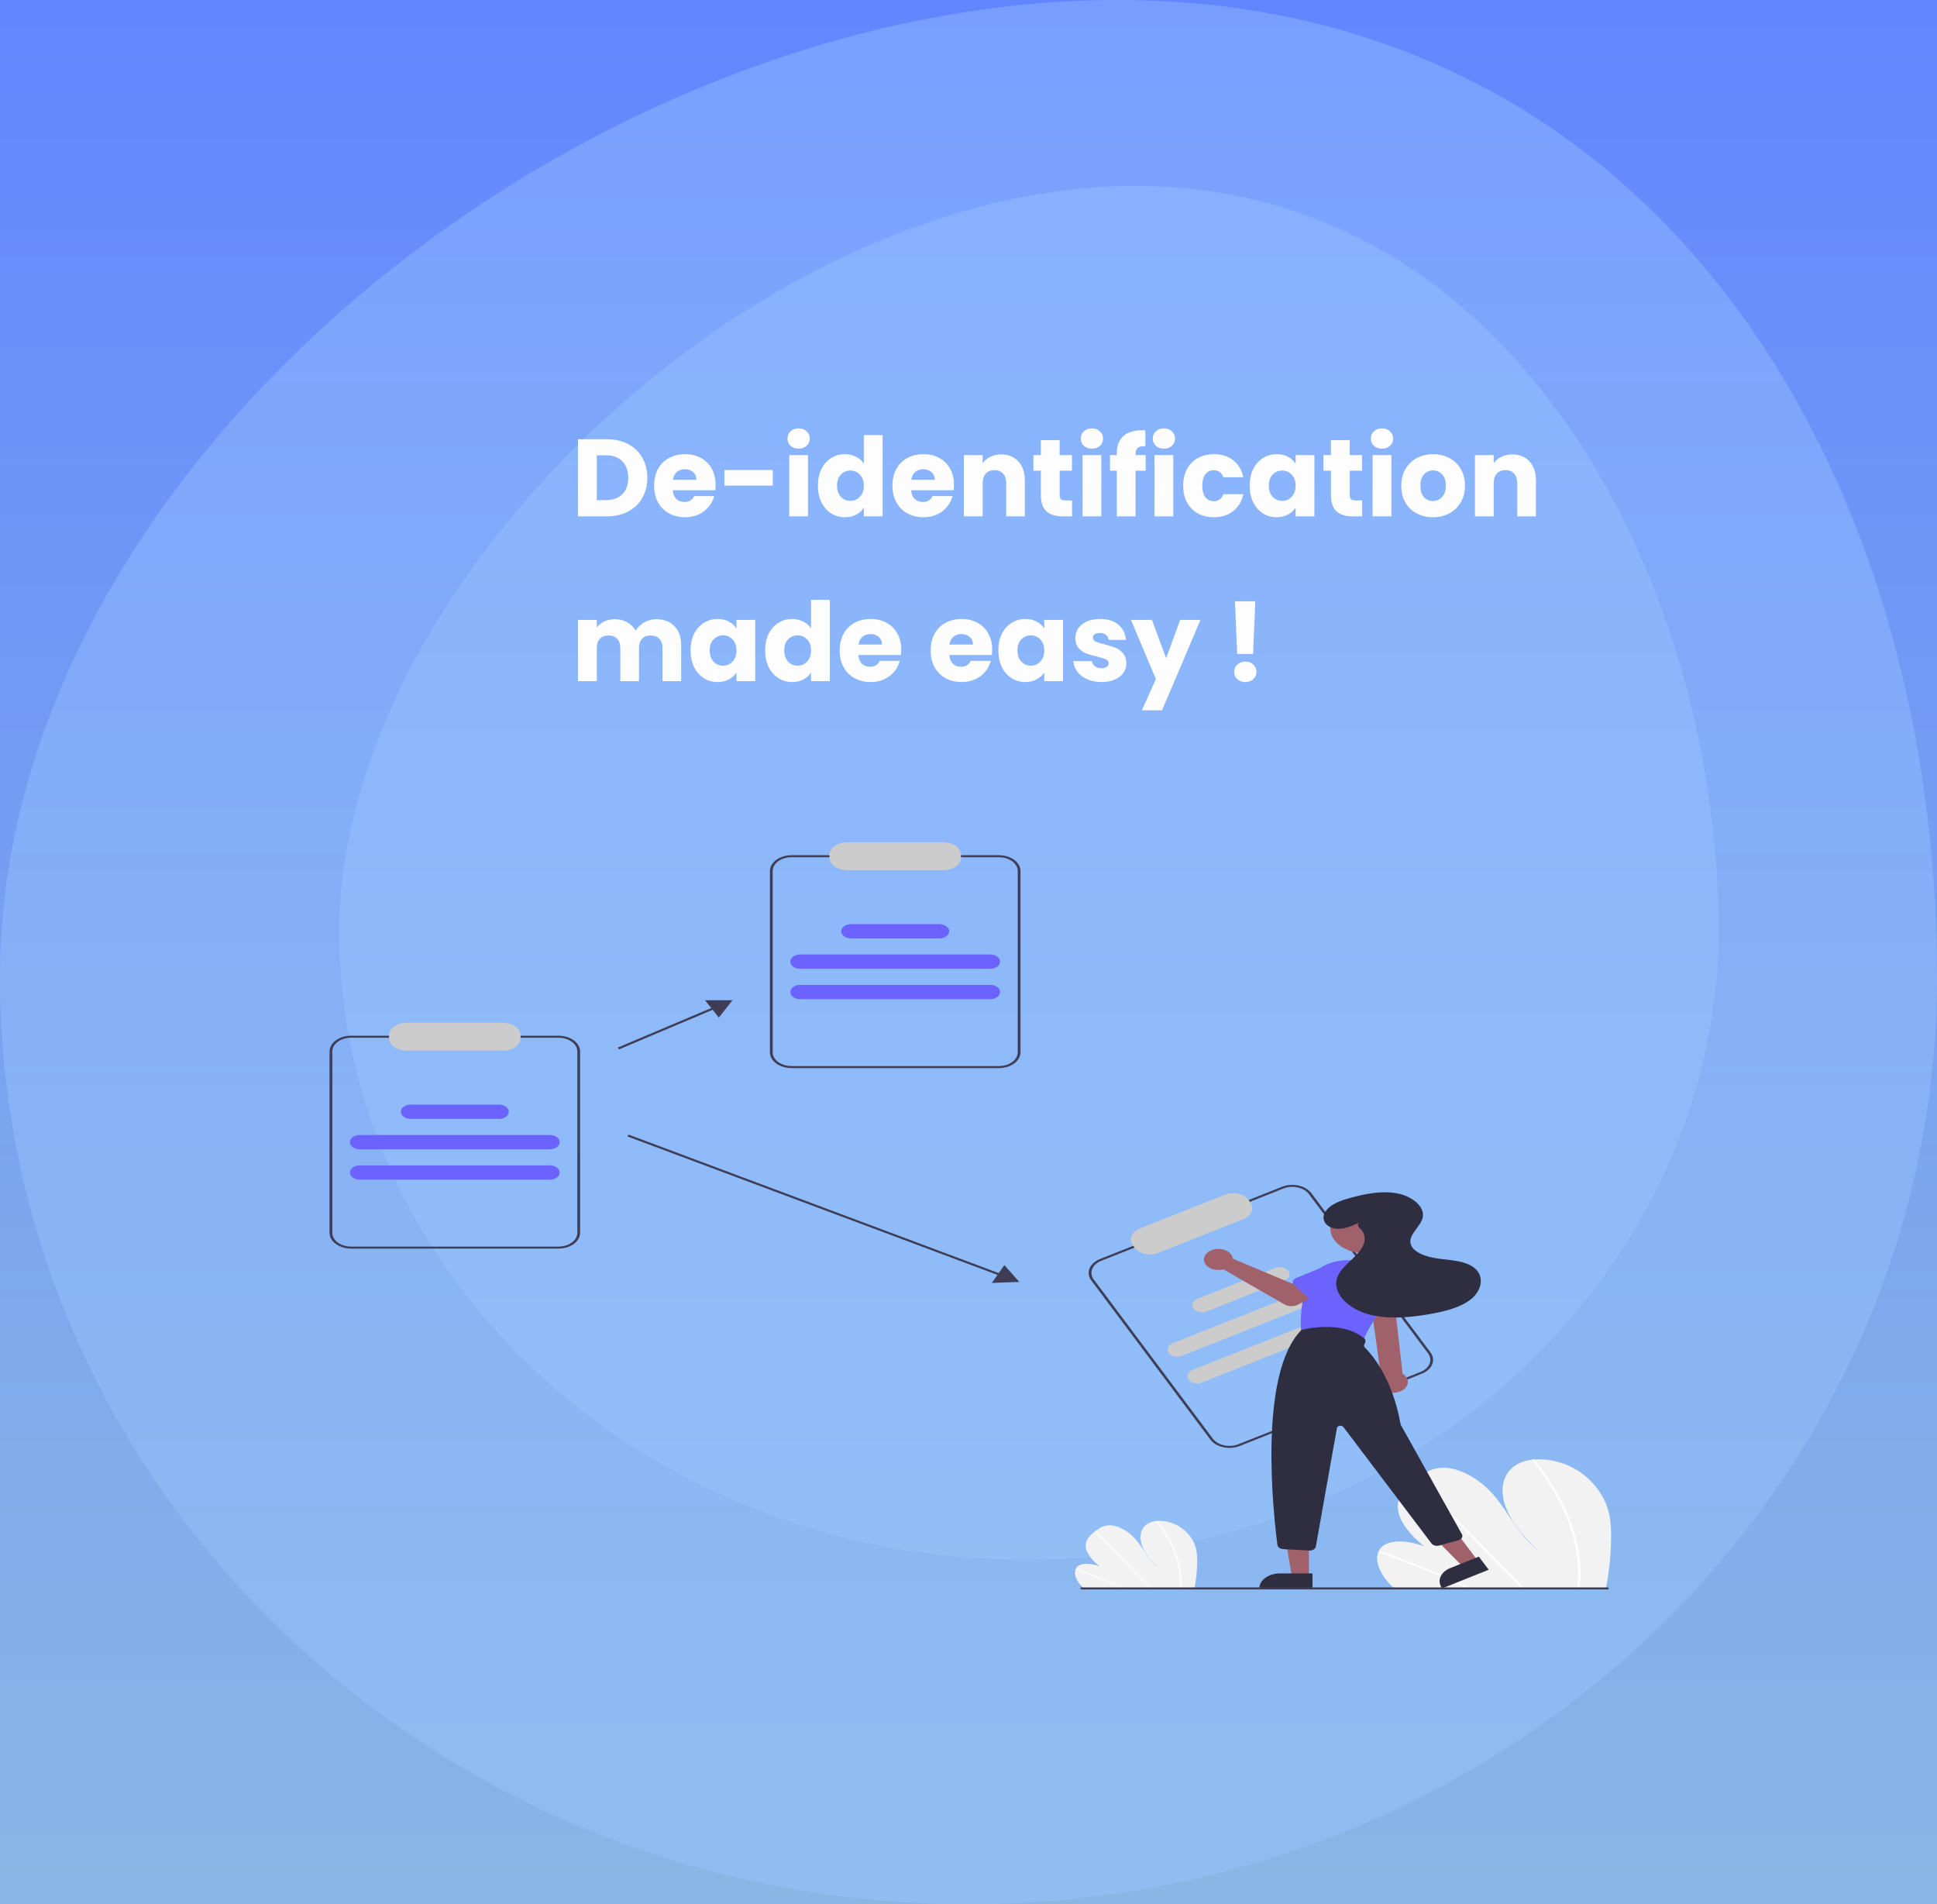 <svg width="529" height="520" viewBox="0 0 529 520" fill="none" xmlns="http://www.w3.org/2000/svg">
<rect x="0" y="0" width="529" height="520" fill="#808080" stroke="none"/>
<path d="M0 0H529V520H0V0Z" fill="url(#paint0_linear_184_663)"/>
<path d="M529 266.783C529 406.631 410.579 520 264.5 520C118.421 520 0 406.631 0 266.783C0 126.935 159.07 0 305.149 0C451.229 0 529 126.935 529 266.783Z" fill="#9BC8FF" fill-opacity="0.38"/>
<path d="M469.364 250.816C470.82 345.911 387.67 424.291 283.643 425.883C179.616 427.475 94.106 351.677 92.651 256.583C91.195 161.488 203.783 52.381 307.81 50.789C411.836 49.196 467.909 155.722 469.364 250.816Z" fill="#9BC8FF" fill-opacity="0.38"/>
<path d="M165.75 119.94C167.97 119.94 169.91 120.38 171.57 121.26C173.23 122.14 174.51 123.38 175.41 124.98C176.33 126.56 176.79 128.39 176.79 130.47C176.79 132.53 176.33 134.36 175.41 135.96C174.51 137.56 173.22 138.8 171.54 139.68C169.88 140.56 167.95 141 165.75 141H157.86V119.94H165.75ZM165.42 136.56C167.36 136.56 168.87 136.03 169.95 134.97C171.03 133.91 171.57 132.41 171.57 130.47C171.57 128.53 171.03 127.02 169.95 125.94C168.87 124.86 167.36 124.32 165.42 124.32H162.99V136.56H165.42ZM195.437 132.36C195.437 132.84 195.407 133.34 195.347 133.86H183.737C183.817 134.9 184.147 135.7 184.727 136.26C185.327 136.8 186.057 137.07 186.917 137.07C188.197 137.07 189.087 136.53 189.587 135.45H195.047C194.767 136.55 194.257 137.54 193.517 138.42C192.797 139.3 191.887 139.99 190.787 140.49C189.687 140.99 188.457 141.24 187.097 141.24C185.457 141.24 183.997 140.89 182.717 140.19C181.437 139.49 180.437 138.49 179.717 137.19C178.997 135.89 178.637 134.37 178.637 132.63C178.637 130.89 178.987 129.37 179.687 128.07C180.407 126.77 181.407 125.77 182.687 125.07C183.967 124.37 185.437 124.02 187.097 124.02C188.717 124.02 190.157 124.36 191.417 125.04C192.677 125.72 193.657 126.69 194.357 127.95C195.077 129.21 195.437 130.68 195.437 132.36ZM190.187 131.01C190.187 130.13 189.887 129.43 189.287 128.91C188.687 128.39 187.937 128.13 187.037 128.13C186.177 128.13 185.447 128.38 184.847 128.88C184.267 129.38 183.907 130.09 183.767 131.01H190.187ZM211.043 128.34V132.6H197.843V128.34H211.043ZM218.126 122.52C217.226 122.52 216.486 122.26 215.906 121.74C215.346 121.2 215.066 120.54 215.066 119.76C215.066 118.96 215.346 118.3 215.906 117.78C216.486 117.24 217.226 116.97 218.126 116.97C219.006 116.97 219.726 117.24 220.286 117.78C220.866 118.3 221.156 118.96 221.156 119.76C221.156 120.54 220.866 121.2 220.286 121.74C219.726 122.26 219.006 122.52 218.126 122.52ZM220.676 124.26V141H215.546V124.26H220.676ZM223.373 132.6C223.373 130.88 223.693 129.37 224.333 128.07C224.993 126.77 225.883 125.77 227.003 125.07C228.123 124.37 229.373 124.02 230.753 124.02C231.853 124.02 232.853 124.25 233.753 124.71C234.673 125.17 235.393 125.79 235.913 126.57V118.8H241.043V141H235.913V138.6C235.433 139.4 234.743 140.04 233.843 140.52C232.963 141 231.933 141.24 230.753 141.24C229.373 141.24 228.123 140.89 227.003 140.19C225.883 139.47 224.993 138.46 224.333 137.16C223.693 135.84 223.373 134.32 223.373 132.6ZM235.913 132.63C235.913 131.35 235.553 130.34 234.833 129.6C234.133 128.86 233.273 128.49 232.253 128.49C231.233 128.49 230.363 128.86 229.643 129.6C228.943 130.32 228.593 131.32 228.593 132.6C228.593 133.88 228.943 134.9 229.643 135.66C230.363 136.4 231.233 136.77 232.253 136.77C233.273 136.77 234.133 136.4 234.833 135.66C235.553 134.92 235.913 133.91 235.913 132.63ZM260.535 132.36C260.535 132.84 260.505 133.34 260.445 133.86H248.835C248.915 134.9 249.245 135.7 249.825 136.26C250.425 136.8 251.155 137.07 252.015 137.07C253.295 137.07 254.185 136.53 254.685 135.45H260.145C259.865 136.55 259.355 137.54 258.615 138.42C257.895 139.3 256.985 139.99 255.885 140.49C254.785 140.99 253.555 141.24 252.195 141.24C250.555 141.24 249.095 140.89 247.815 140.19C246.535 139.49 245.535 138.49 244.815 137.19C244.095 135.89 243.735 134.37 243.735 132.63C243.735 130.89 244.085 129.37 244.785 128.07C245.505 126.77 246.505 125.77 247.785 125.07C249.065 124.37 250.535 124.02 252.195 124.02C253.815 124.02 255.255 124.36 256.515 125.04C257.775 125.72 258.755 126.69 259.455 127.95C260.175 129.21 260.535 130.68 260.535 132.36ZM255.285 131.01C255.285 130.13 254.985 129.43 254.385 128.91C253.785 128.39 253.035 128.13 252.135 128.13C251.275 128.13 250.545 128.38 249.945 128.88C249.365 129.38 249.005 130.09 248.865 131.01H255.285ZM273.441 124.08C275.401 124.08 276.961 124.72 278.121 126C279.301 127.26 279.891 129 279.891 131.22V141H274.791V131.91C274.791 130.79 274.501 129.92 273.921 129.3C273.341 128.68 272.561 128.37 271.581 128.37C270.601 128.37 269.821 128.68 269.241 129.3C268.661 129.92 268.371 130.79 268.371 131.91V141H263.241V124.26H268.371V126.48C268.891 125.74 269.591 125.16 270.471 124.74C271.351 124.3 272.341 124.08 273.441 124.08ZM292.786 136.65V141H290.176C288.316 141 286.866 140.55 285.826 139.65C284.786 138.73 284.266 137.24 284.266 135.18V128.52H282.226V124.26H284.266V120.18H289.396V124.26H292.756V128.52H289.396V135.24C289.396 135.74 289.516 136.1 289.756 136.32C289.996 136.54 290.396 136.65 290.956 136.65H292.786ZM298.223 122.52C297.323 122.52 296.583 122.26 296.003 121.74C295.443 121.2 295.163 120.54 295.163 119.76C295.163 118.96 295.443 118.3 296.003 117.78C296.583 117.24 297.323 116.97 298.223 116.97C299.103 116.97 299.823 117.24 300.383 117.78C300.963 118.3 301.253 118.96 301.253 119.76C301.253 120.54 300.963 121.2 300.383 121.74C299.823 122.26 299.103 122.52 298.223 122.52ZM300.773 124.26V141H295.643V124.26H300.773ZM312.891 128.52H310.131V141H305.001V128.52H303.141V124.26H305.001V123.78C305.001 121.72 305.591 120.16 306.771 119.1C307.951 118.02 309.681 117.48 311.961 117.48C312.341 117.48 312.621 117.49 312.801 117.51V121.86C311.821 121.8 311.131 121.94 310.731 122.28C310.331 122.62 310.131 123.23 310.131 124.11V124.26H312.891V128.52ZM317.881 122.52C316.981 122.52 316.241 122.26 315.661 121.74C315.101 121.2 314.821 120.54 314.821 119.76C314.821 118.96 315.101 118.3 315.661 117.78C316.241 117.24 316.981 116.97 317.881 116.97C318.761 116.97 319.481 117.24 320.041 117.78C320.621 118.3 320.911 118.96 320.911 119.76C320.911 120.54 320.621 121.2 320.041 121.74C319.481 122.26 318.761 122.52 317.881 122.52ZM320.431 124.26V141H315.301V124.26H320.431ZM323.129 132.63C323.129 130.89 323.479 129.37 324.179 128.07C324.899 126.77 325.889 125.77 327.149 125.07C328.429 124.37 329.889 124.02 331.529 124.02C333.629 124.02 335.379 124.57 336.779 125.67C338.199 126.77 339.129 128.32 339.569 130.32H334.109C333.649 129.04 332.759 128.4 331.439 128.4C330.499 128.4 329.749 128.77 329.189 129.51C328.629 130.23 328.349 131.27 328.349 132.63C328.349 133.99 328.629 135.04 329.189 135.78C329.749 136.5 330.499 136.86 331.439 136.86C332.759 136.86 333.649 136.22 334.109 134.94H339.569C339.129 136.9 338.199 138.44 336.779 139.56C335.359 140.68 333.609 141.24 331.529 141.24C329.889 141.24 328.429 140.89 327.149 140.19C325.889 139.49 324.899 138.49 324.179 137.19C323.479 135.89 323.129 134.37 323.129 132.63ZM341.293 132.6C341.293 130.88 341.613 129.37 342.253 128.07C342.913 126.77 343.803 125.77 344.923 125.07C346.043 124.37 347.293 124.02 348.673 124.02C349.853 124.02 350.883 124.26 351.763 124.74C352.663 125.22 353.353 125.85 353.833 126.63V124.26H358.963V141H353.833V138.63C353.333 139.41 352.633 140.04 351.733 140.52C350.853 141 349.823 141.24 348.643 141.24C347.283 141.24 346.043 140.89 344.923 140.19C343.803 139.47 342.913 138.46 342.253 137.16C341.613 135.84 341.293 134.32 341.293 132.6ZM353.833 132.63C353.833 131.35 353.473 130.34 352.753 129.6C352.053 128.86 351.193 128.49 350.173 128.49C349.153 128.49 348.283 128.86 347.563 129.6C346.863 130.32 346.513 131.32 346.513 132.6C346.513 133.88 346.863 134.9 347.563 135.66C348.283 136.4 349.153 136.77 350.173 136.77C351.193 136.77 352.053 136.4 352.753 135.66C353.473 134.92 353.833 133.91 353.833 132.63ZM372.004 136.65V141H369.394C367.534 141 366.084 140.55 365.044 139.65C364.004 138.73 363.484 137.24 363.484 135.18V128.52H361.444V124.26H363.484V120.18H368.614V124.26H371.974V128.52H368.614V135.24C368.614 135.74 368.734 136.1 368.974 136.32C369.214 136.54 369.614 136.65 370.174 136.65H372.004ZM377.442 122.52C376.542 122.52 375.802 122.26 375.222 121.74C374.662 121.2 374.382 120.54 374.382 119.76C374.382 118.96 374.662 118.3 375.222 117.78C375.802 117.24 376.542 116.97 377.442 116.97C378.322 116.97 379.042 117.24 379.602 117.78C380.182 118.3 380.472 118.96 380.472 119.76C380.472 120.54 380.182 121.2 379.602 121.74C379.042 122.26 378.322 122.52 377.442 122.52ZM379.992 124.26V141H374.862V124.26H379.992ZM391.33 141.24C389.69 141.24 388.21 140.89 386.89 140.19C385.59 139.49 384.56 138.49 383.8 137.19C383.06 135.89 382.69 134.37 382.69 132.63C382.69 130.91 383.07 129.4 383.83 128.1C384.59 126.78 385.63 125.77 386.95 125.07C388.27 124.37 389.75 124.02 391.39 124.02C393.03 124.02 394.51 124.37 395.83 125.07C397.15 125.77 398.19 126.78 398.95 128.1C399.71 129.4 400.09 130.91 400.09 132.63C400.09 134.35 399.7 135.87 398.92 137.19C398.16 138.49 397.11 139.49 395.77 140.19C394.45 140.89 392.97 141.24 391.33 141.24ZM391.33 136.8C392.31 136.8 393.14 136.44 393.82 135.72C394.52 135 394.87 133.97 394.87 132.63C394.87 131.29 394.53 130.26 393.85 129.54C393.19 128.82 392.37 128.46 391.39 128.46C390.39 128.46 389.56 128.82 388.9 129.54C388.24 130.24 387.91 131.27 387.91 132.63C387.91 133.97 388.23 135 388.87 135.72C389.53 136.44 390.35 136.8 391.33 136.8ZM413.011 124.08C414.971 124.08 416.531 124.72 417.691 126C418.871 127.26 419.461 129 419.461 131.22V141H414.361V131.91C414.361 130.79 414.071 129.92 413.491 129.3C412.911 128.68 412.131 128.37 411.151 128.37C410.171 128.37 409.391 128.68 408.811 129.3C408.231 129.92 407.941 130.79 407.941 131.91V141H402.811V124.26H407.941V126.48C408.461 125.74 409.161 125.16 410.041 124.74C410.921 124.3 411.911 124.08 413.011 124.08ZM179.22 169.08C181.3 169.08 182.95 169.71 184.17 170.97C185.41 172.23 186.03 173.98 186.03 176.22V186H180.93V176.91C180.93 175.83 180.64 175 180.06 174.42C179.5 173.82 178.72 173.52 177.72 173.52C176.72 173.52 175.93 173.82 175.35 174.42C174.79 175 174.51 175.83 174.51 176.91V186H169.41V176.91C169.41 175.83 169.12 175 168.54 174.42C167.98 173.82 167.2 173.52 166.2 173.52C165.2 173.52 164.41 173.82 163.83 174.42C163.27 175 162.99 175.83 162.99 176.91V186H157.86V169.26H162.99V171.36C163.51 170.66 164.19 170.11 165.03 169.71C165.87 169.29 166.82 169.08 167.88 169.08C169.14 169.08 170.26 169.35 171.24 169.89C172.24 170.43 173.02 171.2 173.58 172.2C174.16 171.28 174.95 170.53 175.95 169.95C176.95 169.37 178.04 169.08 179.22 169.08ZM188.598 177.6C188.598 175.88 188.918 174.37 189.558 173.07C190.218 171.77 191.108 170.77 192.228 170.07C193.348 169.37 194.598 169.02 195.978 169.02C197.158 169.02 198.188 169.26 199.068 169.74C199.968 170.22 200.658 170.85 201.138 171.63V169.26H206.268V186H201.138V183.63C200.638 184.41 199.938 185.04 199.038 185.52C198.158 186 197.128 186.24 195.948 186.24C194.588 186.24 193.348 185.89 192.228 185.19C191.108 184.47 190.218 183.46 189.558 182.16C188.918 180.84 188.598 179.32 188.598 177.6ZM201.138 177.63C201.138 176.35 200.778 175.34 200.058 174.6C199.358 173.86 198.498 173.49 197.478 173.49C196.458 173.49 195.588 173.86 194.868 174.6C194.168 175.32 193.818 176.32 193.818 177.6C193.818 178.88 194.168 179.9 194.868 180.66C195.588 181.4 196.458 181.77 197.478 181.77C198.498 181.77 199.358 181.4 200.058 180.66C200.778 179.92 201.138 178.91 201.138 177.63ZM208.959 177.6C208.959 175.88 209.279 174.37 209.919 173.07C210.579 171.77 211.469 170.77 212.589 170.07C213.709 169.37 214.959 169.02 216.339 169.02C217.439 169.02 218.439 169.25 219.339 169.71C220.259 170.17 220.979 170.79 221.499 171.57V163.8H226.629V186H221.499V183.6C221.019 184.4 220.329 185.04 219.429 185.52C218.549 186 217.519 186.24 216.339 186.24C214.959 186.24 213.709 185.89 212.589 185.19C211.469 184.47 210.579 183.46 209.919 182.16C209.279 180.84 208.959 179.32 208.959 177.6ZM221.499 177.63C221.499 176.35 221.139 175.34 220.419 174.6C219.719 173.86 218.859 173.49 217.839 173.49C216.819 173.49 215.949 173.86 215.229 174.6C214.529 175.32 214.179 176.32 214.179 177.6C214.179 178.88 214.529 179.9 215.229 180.66C215.949 181.4 216.819 181.77 217.839 181.77C218.859 181.77 219.719 181.4 220.419 180.66C221.139 179.92 221.499 178.91 221.499 177.63ZM246.12 177.36C246.12 177.84 246.09 178.34 246.03 178.86H234.42C234.5 179.9 234.83 180.7 235.41 181.26C236.01 181.8 236.74 182.07 237.6 182.07C238.88 182.07 239.77 181.53 240.27 180.45H245.73C245.45 181.55 244.94 182.54 244.2 183.42C243.48 184.3 242.57 184.99 241.47 185.49C240.37 185.99 239.14 186.24 237.78 186.24C236.14 186.24 234.68 185.89 233.4 185.19C232.12 184.49 231.12 183.49 230.4 182.19C229.68 180.89 229.32 179.37 229.32 177.63C229.32 175.89 229.67 174.37 230.37 173.07C231.09 171.77 232.09 170.77 233.37 170.07C234.65 169.37 236.12 169.02 237.78 169.02C239.4 169.02 240.84 169.36 242.1 170.04C243.36 170.72 244.34 171.69 245.04 172.95C245.76 174.21 246.12 175.68 246.12 177.36ZM240.87 176.01C240.87 175.13 240.57 174.43 239.97 173.91C239.37 173.39 238.62 173.13 237.72 173.13C236.86 173.13 236.13 173.38 235.53 173.88C234.95 174.38 234.59 175.09 234.45 176.01H240.87ZM270.964 177.36C270.964 177.84 270.934 178.34 270.874 178.86H259.264C259.344 179.9 259.674 180.7 260.254 181.26C260.854 181.8 261.584 182.07 262.444 182.07C263.724 182.07 264.614 181.53 265.114 180.45H270.574C270.294 181.55 269.784 182.54 269.044 183.42C268.324 184.3 267.414 184.99 266.314 185.49C265.214 185.99 263.984 186.24 262.624 186.24C260.984 186.24 259.524 185.89 258.244 185.19C256.964 184.49 255.964 183.49 255.244 182.19C254.524 180.89 254.164 179.37 254.164 177.63C254.164 175.89 254.514 174.37 255.214 173.07C255.934 171.77 256.934 170.77 258.214 170.07C259.494 169.37 260.964 169.02 262.624 169.02C264.244 169.02 265.684 169.36 266.944 170.04C268.204 170.72 269.184 171.69 269.884 172.95C270.604 174.21 270.964 175.68 270.964 177.36ZM265.714 176.01C265.714 175.13 265.414 174.43 264.814 173.91C264.214 173.39 263.464 173.13 262.564 173.13C261.704 173.13 260.974 173.38 260.374 173.88C259.794 174.38 259.434 175.09 259.294 176.01H265.714ZM272.651 177.6C272.651 175.88 272.971 174.37 273.611 173.07C274.271 171.77 275.161 170.77 276.281 170.07C277.401 169.37 278.651 169.02 280.031 169.02C281.211 169.02 282.241 169.26 283.121 169.74C284.021 170.22 284.711 170.85 285.191 171.63V169.26H290.321V186H285.191V183.63C284.691 184.41 283.991 185.04 283.091 185.52C282.211 186 281.181 186.24 280.001 186.24C278.641 186.24 277.401 185.89 276.281 185.19C275.161 184.47 274.271 183.46 273.611 182.16C272.971 180.84 272.651 179.32 272.651 177.6ZM285.191 177.63C285.191 176.35 284.831 175.34 284.111 174.6C283.411 173.86 282.551 173.49 281.531 173.49C280.511 173.49 279.641 173.86 278.921 174.6C278.221 175.32 277.871 176.32 277.871 177.6C277.871 178.88 278.221 179.9 278.921 180.66C279.641 181.4 280.511 181.77 281.531 181.77C282.551 181.77 283.411 181.4 284.111 180.66C284.831 179.92 285.191 178.91 285.191 177.63ZM300.842 186.24C299.382 186.24 298.082 185.99 296.942 185.49C295.802 184.99 294.902 184.31 294.242 183.45C293.582 182.57 293.212 181.59 293.132 180.51H298.202C298.262 181.09 298.532 181.56 299.012 181.92C299.492 182.28 300.082 182.46 300.782 182.46C301.422 182.46 301.912 182.34 302.252 182.1C302.612 181.84 302.792 181.51 302.792 181.11C302.792 180.63 302.542 180.28 302.042 180.06C301.542 179.82 300.732 179.56 299.612 179.28C298.412 179 297.412 178.71 296.612 178.41C295.812 178.09 295.122 177.6 294.542 176.94C293.962 176.26 293.672 175.35 293.672 174.21C293.672 173.25 293.932 172.38 294.452 171.6C294.992 170.8 295.772 170.17 296.792 169.71C297.832 169.25 299.062 169.02 300.482 169.02C302.582 169.02 304.232 169.54 305.432 170.58C306.652 171.62 307.352 173 307.532 174.72H302.792C302.712 174.14 302.452 173.68 302.012 173.34C301.592 173 301.032 172.83 300.332 172.83C299.732 172.83 299.272 172.95 298.952 173.19C298.632 173.41 298.472 173.72 298.472 174.12C298.472 174.6 298.722 174.96 299.222 175.2C299.742 175.44 300.542 175.68 301.622 175.92C302.862 176.24 303.872 176.56 304.652 176.88C305.432 177.18 306.112 177.68 306.692 178.38C307.292 179.06 307.602 179.98 307.622 181.14C307.622 182.12 307.342 183 306.782 183.78C306.242 184.54 305.452 185.14 304.412 185.58C303.392 186.02 302.202 186.24 300.842 186.24ZM327.86 169.26L317.36 193.95H311.84L315.68 185.43L308.87 169.26H314.6L318.47 179.73L322.31 169.26H327.86ZM342.823 164.19L342.223 178.56H337.873L337.273 164.19H342.823ZM340.123 186.24C339.223 186.24 338.483 185.98 337.903 185.46C337.343 184.92 337.063 184.26 337.063 183.48C337.063 182.68 337.343 182.01 337.903 181.47C338.483 180.93 339.223 180.66 340.123 180.66C341.003 180.66 341.723 180.93 342.283 181.47C342.863 182.01 343.153 182.68 343.153 183.48C343.153 184.26 342.863 184.92 342.283 185.46C341.723 185.98 341.003 186.24 340.123 186.24Z" fill="#FDFDFD"/>
<g clip-path="url(#clip0_184_663)">
<path d="M439.994 420.032C439.94 424.528 439.487 429.017 438.64 433.47C438.61 433.627 438.578 433.783 438.548 433.939L380.738 433.704C380.568 433.549 380.401 433.392 380.239 433.233C379.699 432.706 379.193 432.165 378.729 431.605C376.497 428.907 375.475 425.748 376.499 423.568L376.518 423.534C376.739 423.057 377.087 422.616 377.542 422.237C379.877 420.323 384.597 420.642 388.881 422.187C385.039 419.124 381.98 415.259 381.747 411.809C381.519 408.444 383.935 406.041 386.556 403.998C386.642 403.93 386.728 403.865 386.814 403.799C386.855 403.765 386.9 403.733 386.941 403.699C388.986 402.143 391.369 400.608 394.819 400.794C398.603 400.998 402.798 403.306 405.74 405.995C408.681 408.683 410.636 411.737 412.617 414.717C414.601 417.695 416.747 420.749 419.931 423.294C415.619 419.322 412.142 414.803 410.858 410.408C409.574 406.013 410.704 401.792 414.547 399.722C415.714 399.113 417.064 398.716 418.484 398.565C418.65 398.545 418.818 398.528 418.989 398.514C422.546 398.219 426.794 399.115 430.407 401.257C434.387 403.615 437.146 407.111 438.519 410.43C439.892 413.749 440.038 416.944 439.994 420.032Z" fill="#F2F2F2"/>
<path d="M402.17 433.791L401.065 433.787C400.714 433.627 400.361 433.469 400.007 433.313C399.788 433.212 399.566 433.115 399.344 433.016C395.677 431.385 391.987 429.821 388.275 428.323C384.565 426.824 380.837 425.394 377.091 424.033C376.992 424.001 376.911 423.945 376.862 423.875C376.813 423.804 376.8 423.724 376.825 423.647C376.829 423.637 376.835 423.627 376.843 423.619C376.895 423.547 377.012 423.517 377.182 423.578C377.642 423.746 378.104 423.914 378.564 424.086C382.321 425.47 386.061 426.923 389.786 428.446C393.508 429.968 397.208 431.557 400.888 433.213C400.965 433.247 401.043 433.283 401.12 433.318C401.471 433.476 401.819 433.633 402.17 433.791Z" fill="white"/>
<path d="M416.424 433.849L415.74 433.847C415.586 433.689 415.435 433.532 415.281 433.375C411.658 429.676 408.037 425.976 404.416 422.277C398.486 416.22 392.559 410.164 386.633 404.107C386.597 404.075 386.571 404.038 386.556 403.998C386.505 403.864 386.64 403.785 386.814 403.799C386.887 403.806 386.957 403.825 387.019 403.854C387.081 403.883 387.134 403.921 387.175 403.966C390.499 407.363 393.823 410.758 397.145 414.152C403.044 420.178 408.942 426.204 414.839 432.229C415.214 432.611 415.589 432.995 415.964 433.378C416.118 433.535 416.272 433.692 416.424 433.849Z" fill="white"/>
<path d="M431.652 430.958C431.618 431.797 431.541 432.623 431.442 433.441C431.422 433.597 431.403 433.754 431.384 433.91L430.667 433.907C430.688 433.751 430.71 433.594 430.73 433.438C430.881 432.256 430.989 431.061 431.003 429.834C431.022 426.43 430.567 423.034 429.644 419.698C428.663 416.106 427.255 412.582 425.434 409.168C423.524 405.567 421.221 402.083 418.547 398.75C418.496 398.695 418.474 398.63 418.484 398.565C418.513 398.416 418.785 398.372 418.989 398.514C419.029 398.542 419.064 398.574 419.092 398.609C419.422 399.023 419.747 399.439 420.066 399.855C422.641 403.207 424.846 406.703 426.658 410.31C428.385 413.736 429.698 417.264 430.583 420.856C431.412 424.188 431.77 427.573 431.652 430.958Z" fill="white"/>
<path d="M326.953 426.551C326.924 428.9 326.688 431.245 326.245 433.573C326.23 433.654 326.213 433.736 326.197 433.818L295.987 433.695C295.898 433.614 295.811 433.532 295.726 433.449C295.444 433.173 295.18 432.891 294.937 432.598C293.771 431.188 293.237 429.537 293.772 428.398L293.781 428.38C293.897 428.131 294.079 427.901 294.317 427.703C295.537 426.703 298.004 426.869 300.242 427.677C298.234 426.076 296.636 424.056 296.514 422.253C296.395 420.495 297.658 419.239 299.027 418.171C299.072 418.136 299.117 418.101 299.162 418.067C299.184 418.05 299.207 418.033 299.229 418.015C300.297 417.202 301.543 416.4 303.345 416.497C305.323 416.603 307.515 417.81 309.052 419.215C310.589 420.62 311.611 422.215 312.646 423.772C313.683 425.329 314.804 426.925 316.468 428.255C314.215 426.179 312.398 423.818 311.727 421.521C311.056 419.224 311.647 417.018 313.655 415.937C314.264 415.618 314.97 415.411 315.712 415.332C315.799 415.322 315.887 415.313 315.976 415.305C317.835 415.151 320.055 415.62 321.943 416.739C323.964 418.003 325.437 419.669 326.182 421.533C326.899 423.267 326.976 424.936 326.953 426.551Z" fill="#F2F2F2"/>
<path d="M307.187 433.741L306.609 433.738C306.426 433.655 306.242 433.572 306.056 433.491C305.942 433.438 305.826 433.387 305.71 433.335C303.794 432.483 301.865 431.666 299.925 430.883C297.987 430.099 296.039 429.352 294.081 428.641C294.029 428.624 293.987 428.595 293.961 428.558C293.936 428.522 293.929 428.479 293.942 428.439C293.944 428.434 293.947 428.429 293.951 428.424C293.979 428.387 294.04 428.372 294.129 428.404C294.369 428.491 294.611 428.579 294.851 428.669C296.814 429.392 298.769 430.151 300.715 430.947C302.66 431.742 304.594 432.573 306.517 433.438C306.557 433.456 306.598 433.475 306.638 433.493C306.822 433.575 307.004 433.658 307.187 433.741Z" fill="white"/>
<path d="M314.636 433.771L314.278 433.769C314.198 433.687 314.119 433.605 314.038 433.523C312.145 431.59 310.253 429.657 308.36 427.723C305.262 424.558 302.164 421.393 299.067 418.228C299.049 418.211 299.035 418.192 299.027 418.171C299.001 418.101 299.071 418.06 299.162 418.067C299.2 418.071 299.237 418.081 299.269 418.096C299.302 418.111 299.33 418.131 299.351 418.155C301.088 419.93 302.825 421.704 304.561 423.477C307.644 426.627 310.726 429.775 313.807 432.924C314.003 433.124 314.199 433.325 314.395 433.524C314.476 433.607 314.556 433.689 314.636 433.771Z" fill="white"/>
<path d="M322.594 432.26C322.576 432.699 322.536 433.13 322.484 433.557C322.474 433.639 322.464 433.721 322.453 433.803L322.079 433.801C322.09 433.719 322.102 433.638 322.112 433.556C322.191 432.938 322.247 432.314 322.255 431.672C322.265 429.894 322.027 428.119 321.544 426.376C321.032 424.499 320.296 422.657 319.344 420.873C318.346 418.991 317.143 417.171 315.745 415.429C315.719 415.4 315.707 415.366 315.712 415.332C315.727 415.254 315.87 415.231 315.976 415.305C315.997 415.32 316.015 415.337 316.03 415.355C316.203 415.571 316.372 415.789 316.539 416.006C317.885 417.758 319.037 419.585 319.984 421.47C320.886 423.26 321.572 425.104 322.035 426.981C322.468 428.722 322.655 430.491 322.594 432.26Z" fill="white"/>
<path d="M152.522 340.938H95.904C94.339 340.936 92.838 340.483 91.731 339.677C90.624 338.87 90.002 337.777 90 336.637V287.108C90.002 285.968 90.624 284.875 91.731 284.069C92.838 283.263 94.339 282.809 95.904 282.808H152.522C154.087 282.809 155.588 283.263 156.695 284.069C157.802 284.875 158.425 285.968 158.426 287.108V336.637C158.425 337.777 157.802 338.87 156.695 339.677C155.588 340.483 154.087 340.936 152.522 340.938ZM95.904 283.357C94.539 283.358 93.23 283.753 92.264 284.457C91.298 285.16 90.755 286.114 90.754 287.108V336.637C90.755 337.632 91.298 338.585 92.264 339.289C93.23 339.992 94.539 340.388 95.904 340.389H152.522C153.888 340.388 155.197 339.992 156.162 339.289C157.128 338.585 157.671 337.632 157.673 336.637V287.108C157.671 286.114 157.128 285.16 156.162 284.457C155.197 283.753 153.888 283.358 152.522 283.357H95.904Z" fill="#3F3D56"/>
<path d="M137.448 286.879H110.978C109.73 286.878 108.533 286.517 107.65 285.874C106.767 285.231 106.27 284.359 106.269 283.45V282.715C106.27 281.806 106.767 280.934 107.65 280.291C108.533 279.648 109.73 279.286 110.978 279.285H137.448C138.697 279.286 139.894 279.648 140.776 280.291C141.659 280.934 142.156 281.806 142.157 282.715V283.45C142.156 284.359 141.659 285.231 140.776 285.874C139.894 286.517 138.697 286.878 137.448 286.879Z" fill="#CCCCCC"/>
<path d="M150.177 313.825H98.25C97.897 313.825 97.549 313.775 97.223 313.677C96.898 313.579 96.602 313.435 96.353 313.254C96.103 313.072 95.906 312.857 95.771 312.62C95.636 312.383 95.566 312.129 95.566 311.873C95.566 311.616 95.636 311.362 95.771 311.125C95.906 310.888 96.103 310.673 96.353 310.492C96.602 310.31 96.898 310.167 97.223 310.069C97.549 309.971 97.897 309.921 98.25 309.921H150.177C150.887 309.921 151.568 310.127 152.07 310.493C152.572 310.859 152.854 311.355 152.854 311.873C152.854 312.39 152.572 312.886 152.07 313.252C151.568 313.618 150.887 313.824 150.177 313.825Z" fill="#6C63FF"/>
<path d="M150.177 322.12H98.25C97.897 322.121 97.549 322.07 97.223 321.972C96.898 321.874 96.602 321.731 96.353 321.549C96.103 321.368 95.906 321.153 95.771 320.916C95.636 320.679 95.566 320.425 95.566 320.168C95.566 319.912 95.636 319.658 95.771 319.421C95.906 319.184 96.103 318.969 96.353 318.787C96.602 318.606 96.898 318.462 97.223 318.364C97.549 318.266 97.897 318.216 98.25 318.216H150.177C150.887 318.217 151.568 318.423 152.07 318.789C152.572 319.155 152.854 319.651 152.854 320.168C152.854 320.686 152.572 321.182 152.07 321.548C151.568 321.914 150.887 322.12 150.177 322.12Z" fill="#6C63FF"/>
<path d="M136.274 305.529H112.153C111.8 305.529 111.451 305.479 111.126 305.381C110.8 305.283 110.505 305.139 110.255 304.958C110.006 304.777 109.808 304.562 109.674 304.325C109.539 304.088 109.469 303.834 109.469 303.577C109.469 303.321 109.539 303.067 109.674 302.83C109.808 302.593 110.006 302.377 110.255 302.196C110.505 302.015 110.8 301.871 111.126 301.773C111.451 301.675 111.8 301.625 112.153 301.625H136.274C136.626 301.625 136.975 301.675 137.3 301.773C137.626 301.871 137.922 302.015 138.171 302.196C138.42 302.377 138.618 302.593 138.753 302.83C138.887 303.067 138.957 303.321 138.957 303.577C138.957 303.834 138.887 304.088 138.753 304.325C138.618 304.562 138.42 304.777 138.171 304.958C137.922 305.139 137.626 305.283 137.3 305.381C136.975 305.479 136.626 305.529 136.274 305.529Z" fill="#6C63FF"/>
<path d="M272.792 291.652H216.174C214.609 291.651 213.108 291.197 212.001 290.391C210.894 289.585 210.272 288.492 210.27 287.352V237.823C210.272 236.683 210.894 235.59 212.001 234.783C213.108 233.977 214.609 233.524 216.174 233.523H272.792C274.357 233.524 275.858 233.977 276.965 234.783C278.072 235.59 278.695 236.683 278.696 237.823V287.352C278.695 288.492 278.072 289.585 276.965 290.391C275.858 291.197 274.357 291.651 272.792 291.652ZM216.174 234.071C214.809 234.072 213.5 234.468 212.534 235.171C211.568 235.875 211.025 236.828 211.024 237.823V287.352C211.025 288.347 211.568 289.3 212.534 290.004C213.5 290.707 214.809 291.102 216.174 291.103H272.792C274.157 291.102 275.467 290.707 276.432 290.004C277.398 289.3 277.941 288.347 277.943 287.352V237.823C277.941 236.828 277.398 235.875 276.432 235.171C275.467 234.468 274.157 234.072 272.792 234.071H216.174Z" fill="#3F3D56"/>
<path d="M257.718 237.594H231.248C230 237.593 228.803 237.231 227.92 236.588C227.037 235.945 226.54 235.074 226.539 234.164V233.43C226.54 232.52 227.037 231.649 227.92 231.006C228.803 230.363 230 230.001 231.248 230H257.718C258.966 230.001 260.163 230.363 261.046 231.006C261.929 231.649 262.426 232.52 262.427 233.43V234.164C262.426 235.074 261.929 235.945 261.046 236.588C260.163 237.231 258.966 237.593 257.718 237.594Z" fill="#CCCCCC"/>
<path d="M270.447 264.539H218.52C218.168 264.54 217.819 264.489 217.493 264.391C217.168 264.293 216.872 264.15 216.623 263.968C216.373 263.787 216.176 263.572 216.041 263.335C215.906 263.098 215.836 262.844 215.836 262.587C215.836 262.331 215.906 262.077 216.041 261.84C216.176 261.603 216.373 261.388 216.623 261.206C216.872 261.025 217.168 260.881 217.493 260.783C217.819 260.685 218.168 260.635 218.52 260.635H270.447C270.799 260.635 271.148 260.685 271.474 260.783C271.799 260.881 272.095 261.025 272.344 261.206C272.593 261.388 272.791 261.603 272.926 261.84C273.061 262.077 273.13 262.331 273.13 262.587C273.13 262.844 273.061 263.098 272.926 263.335C272.791 263.572 272.593 263.787 272.344 263.968C272.095 264.15 271.799 264.293 271.474 264.391C271.148 264.489 270.799 264.54 270.447 264.539Z" fill="#6C63FF"/>
<path d="M270.447 272.835H218.519C218.168 272.835 217.819 272.784 217.494 272.686C217.169 272.588 216.873 272.444 216.624 272.263C216.375 272.082 216.178 271.867 216.043 271.63C215.909 271.393 215.839 271.139 215.839 270.883C215.839 270.627 215.909 270.373 216.043 270.136C216.178 269.899 216.375 269.684 216.624 269.503C216.873 269.321 217.169 269.178 217.494 269.08C217.819 268.982 218.168 268.931 218.519 268.931H270.447C270.799 268.931 271.147 268.982 271.472 269.08C271.797 269.178 272.093 269.321 272.342 269.503C272.591 269.684 272.788 269.899 272.923 270.136C273.057 270.373 273.127 270.627 273.127 270.883C273.127 271.139 273.057 271.393 272.923 271.63C272.788 271.867 272.591 272.082 272.342 272.263C272.093 272.444 271.797 272.588 271.472 272.686C271.147 272.784 270.799 272.835 270.447 272.835Z" fill="#6C63FF"/>
<path d="M256.544 256.244H232.423C232.07 256.244 231.721 256.194 231.396 256.096C231.07 255.998 230.775 255.854 230.525 255.673C230.276 255.492 230.078 255.276 229.944 255.039C229.809 254.802 229.739 254.548 229.739 254.292C229.739 254.035 229.809 253.781 229.944 253.544C230.078 253.307 230.276 253.092 230.525 252.911C230.775 252.73 231.07 252.586 231.396 252.488C231.721 252.39 232.07 252.34 232.423 252.34H256.544C257.254 252.34 257.936 252.546 258.439 252.912C258.941 253.278 259.224 253.774 259.224 254.292C259.224 254.81 258.941 255.306 258.439 255.672C257.936 256.038 257.254 256.244 256.544 256.244Z" fill="#6C63FF"/>
<path d="M388.302 375.103L338.588 394.835C337.212 395.379 335.597 395.504 334.095 395.182C332.593 394.86 331.328 394.117 330.578 393.117L298.034 349.627C297.286 348.625 297.115 347.448 297.557 346.355C297.999 345.261 299.019 344.34 300.393 343.793L350.107 324.061C351.482 323.517 353.098 323.392 354.6 323.714C356.102 324.036 357.366 324.779 358.117 325.779L390.661 369.27C391.408 370.271 391.58 371.448 391.138 372.542C390.695 373.635 389.676 374.557 388.302 375.103ZM300.754 344.275C299.555 344.752 298.665 345.555 298.28 346.51C297.894 347.464 298.043 348.49 298.696 349.364L331.239 392.854C331.894 393.727 332.998 394.375 334.308 394.656C335.618 394.937 337.027 394.828 338.227 394.353L387.941 374.621C389.14 374.144 390.029 373.341 390.415 372.387C390.801 371.433 390.651 370.406 389.999 369.532L357.455 326.042C356.801 325.169 355.697 324.521 354.387 324.24C353.077 323.959 351.667 324.068 350.468 324.543L300.754 344.275Z" fill="#3F3D56"/>
<path d="M339.546 332.89L316.304 342.115C315.207 342.549 313.918 342.648 312.721 342.391C311.523 342.135 310.514 341.542 309.915 340.744L309.433 340.099C308.836 339.3 308.7 338.362 309.052 337.489C309.405 336.617 310.219 335.882 311.314 335.446L334.556 326.222C335.653 325.787 336.942 325.688 338.14 325.945C339.337 326.202 340.346 326.794 340.945 327.592L341.428 328.237C342.024 329.036 342.161 329.974 341.808 330.847C341.455 331.719 340.642 332.454 339.546 332.89Z" fill="#CCCCCC"/>
<path d="M368.428 352.113L322.832 370.211C322.523 370.333 322.184 370.41 321.834 370.438C321.484 370.465 321.13 370.441 320.793 370.369C320.455 370.297 320.14 370.176 319.866 370.015C319.592 369.854 319.365 369.656 319.196 369.431C319.028 369.206 318.922 368.959 318.885 368.704C318.847 368.449 318.879 368.191 318.979 367.945C319.078 367.699 319.243 367.47 319.464 367.271C319.685 367.071 319.958 366.905 320.267 366.783L365.863 348.686C366.487 348.438 367.221 348.381 367.903 348.527C368.585 348.673 369.159 349.011 369.499 349.466C369.839 349.92 369.917 350.454 369.716 350.951C369.516 351.448 369.052 351.866 368.428 352.113Z" fill="#CCCCCC"/>
<path d="M373.879 359.398L328.283 377.495C327.974 377.617 327.635 377.694 327.285 377.722C326.935 377.749 326.581 377.725 326.243 377.653C325.906 377.581 325.591 377.461 325.317 377.3C325.043 377.139 324.816 376.94 324.647 376.715C324.479 376.49 324.373 376.243 324.335 375.988C324.298 375.733 324.33 375.475 324.43 375.229C324.529 374.983 324.694 374.754 324.915 374.555C325.136 374.355 325.409 374.189 325.718 374.067L371.314 355.97C371.623 355.847 371.962 355.77 372.312 355.743C372.662 355.716 373.016 355.739 373.353 355.811C373.691 355.884 374.006 356.004 374.28 356.165C374.553 356.326 374.781 356.525 374.949 356.75C375.118 356.975 375.224 357.222 375.261 357.477C375.298 357.731 375.267 357.989 375.167 358.235C375.068 358.481 374.903 358.71 374.682 358.91C374.461 359.109 374.188 359.275 373.879 359.398Z" fill="#CCCCCC"/>
<path d="M350.769 349.675L329.589 358.081C329.28 358.204 328.941 358.281 328.591 358.308C328.241 358.335 327.887 358.312 327.549 358.24C327.212 358.167 326.897 358.047 326.623 357.886C326.349 357.725 326.122 357.526 325.953 357.301C325.785 357.076 325.679 356.829 325.642 356.574C325.604 356.319 325.636 356.062 325.736 355.816C325.835 355.57 326 355.341 326.221 355.141C326.442 354.942 326.715 354.776 327.024 354.653L348.204 346.247C348.513 346.124 348.852 346.047 349.202 346.02C349.552 345.993 349.906 346.016 350.244 346.088C350.581 346.161 350.896 346.281 351.17 346.442C351.444 346.603 351.671 346.802 351.84 347.027C352.008 347.252 352.114 347.499 352.152 347.754C352.189 348.009 352.157 348.266 352.057 348.512C351.958 348.758 351.793 348.987 351.572 349.187C351.351 349.386 351.078 349.552 350.769 349.675Z" fill="#CCCCCC"/>
<path d="M195.19 274.854L168.709 286.051L169.088 286.526L195.569 275.328L195.19 274.854Z" fill="#3F3D56"/>
<path d="M196.315 277.859L200.055 273.114L192.542 273.126L196.315 277.859Z" fill="#3F3D56"/>
<path d="M273.562 348.515C273.502 348.515 273.443 348.505 273.39 348.485L171.613 310.409C171.524 310.376 171.458 310.318 171.427 310.249C171.397 310.18 171.405 310.104 171.451 310.04C171.496 309.975 171.575 309.926 171.67 309.904C171.765 309.882 171.868 309.888 171.957 309.921L273.734 347.997C273.81 348.025 273.87 348.071 273.905 348.127C273.94 348.183 273.948 348.246 273.928 348.306C273.908 348.365 273.861 348.419 273.795 348.457C273.729 348.495 273.646 348.515 273.562 348.515Z" fill="#3F3D56"/>
<path d="M270.868 350.309L278.372 350.04L274.301 345.441L270.868 350.309Z" fill="#3F3D56"/>
<path d="M378.576 379.997C378.046 379.805 377.581 379.531 377.212 379.194C376.844 378.857 376.581 378.465 376.443 378.046C376.305 377.627 376.295 377.191 376.413 376.769C376.532 376.347 376.776 375.948 377.128 375.602L374.102 354.053H380.642L383.047 375.095C383.807 375.565 384.302 376.221 384.441 376.939C384.58 377.658 384.353 378.388 383.802 378.993C383.25 379.597 382.414 380.033 381.451 380.218C380.488 380.403 379.465 380.325 378.576 379.997V379.997Z" fill="#A0616A"/>
<path d="M372.571 342.16C377.681 342.16 381.824 339.143 381.824 335.421C381.824 331.699 377.681 328.682 372.571 328.682C367.46 328.682 363.317 331.699 363.317 335.421C363.317 339.143 367.46 342.16 372.571 342.16Z" fill="#A0616A"/>
<path d="M370.465 366.574L356.655 364.378C356.292 364.319 355.965 364.176 355.725 363.97C355.485 363.763 355.344 363.505 355.324 363.235C355.164 360.99 355.05 355.185 357.423 349.765C357.882 348.725 358.622 347.764 359.6 346.937C360.577 346.109 361.773 345.433 363.116 344.948C364.459 344.464 365.921 344.18 367.417 344.114C368.913 344.048 370.412 344.201 371.825 344.565C373.316 344.946 374.68 345.553 375.827 346.346C376.973 347.138 377.877 348.098 378.478 349.163C379.079 350.227 379.365 351.373 379.315 352.523C379.266 353.674 378.884 354.804 378.192 355.839C375.13 360.419 373.201 363.736 372.46 365.697C372.345 366.002 372.074 366.262 371.703 366.425C371.331 366.588 370.889 366.642 370.465 366.574Z" fill="#6C63FF"/>
<path d="M357.455 430.596L352.836 430.595L350.639 417.62L357.456 417.621L357.455 430.596Z" fill="#A0616A"/>
<path d="M349.537 429.634H358.445V433.719H343.929C343.929 432.635 344.52 431.596 345.571 430.83C346.623 430.064 348.05 429.634 349.537 429.634Z" fill="#2F2E41"/>
<path d="M403.641 426.236L399.593 427.856L389.084 417.258L395.058 414.866L403.641 426.236Z" fill="#A0616A"/>
<path d="M396.067 428.172L403.872 425.046L406.574 428.626L393.854 433.719C393.137 432.77 392.968 431.652 393.383 430.612C393.798 429.571 394.763 428.694 396.067 428.172Z" fill="#2F2E41"/>
<path d="M357.539 423.39L350.429 422.992C350.031 422.97 349.656 422.847 349.371 422.643C349.086 422.44 348.909 422.17 348.871 421.88C347.858 414.182 343.412 375.174 355.437 363.163L355.47 363.13L355.524 363.116C355.632 363.087 366.356 360.302 372.508 365.406C372.702 365.568 372.833 365.764 372.89 365.975C372.948 366.185 372.928 366.403 372.835 366.607L372.6 367.119C372.533 367.265 372.515 367.42 372.547 367.571C372.58 367.723 372.662 367.866 372.787 367.99C374.494 369.671 380.241 376.146 382.5 388.878C382.514 388.959 382.543 389.038 382.585 389.114L399.261 418.949C399.346 419.102 399.389 419.265 399.386 419.429C399.384 419.594 399.336 419.756 399.246 419.907C399.156 420.058 399.025 420.194 398.862 420.308C398.698 420.421 398.506 420.51 398.295 420.568L393.047 422.024C392.665 422.129 392.244 422.13 391.861 422.028C391.478 421.925 391.158 421.726 390.959 421.466L366.886 389.658C366.79 389.531 366.641 389.43 366.462 389.368C366.282 389.307 366.08 389.288 365.885 389.315C365.69 389.342 365.512 389.413 365.376 389.518C365.239 389.623 365.152 389.757 365.127 389.901L359.35 422.318C359.298 422.615 359.098 422.888 358.789 423.086C358.48 423.284 358.082 423.393 357.671 423.394C357.627 423.394 357.583 423.393 357.539 423.39Z" fill="#2F2E41"/>
<path d="M336.598 343.249C336.644 343.397 336.674 343.548 336.688 343.699L352.872 350.499L356.806 348.849L360.999 352.848L354.425 356.26C353.894 356.536 353.254 356.679 352.602 356.667C351.95 356.656 351.321 356.49 350.809 356.196L334.121 346.608C333.367 346.811 332.547 346.842 331.769 346.697C330.991 346.553 330.292 346.239 329.765 345.798C329.237 345.356 328.907 344.809 328.818 344.228C328.728 343.646 328.884 343.059 329.264 342.544C329.644 342.029 330.23 341.61 330.945 341.343C331.66 341.077 332.469 340.975 333.265 341.051C334.062 341.128 334.807 341.379 335.402 341.772C335.997 342.164 336.415 342.68 336.598 343.249V343.249Z" fill="#A0616A"/>
<path d="M353.094 349.819C353.143 349.645 353.242 349.481 353.386 349.338C353.53 349.195 353.715 349.076 353.927 348.989L361.354 345.965C362.341 345.41 363.589 345.163 364.826 345.278C366.062 345.392 367.185 345.86 367.95 346.577C368.714 347.294 369.057 348.202 368.903 349.103C368.749 350.004 368.111 350.823 367.128 351.382L361.207 355.86C361.038 355.988 360.833 356.088 360.606 356.153C360.379 356.218 360.136 356.246 359.893 356.236C359.65 356.227 359.412 356.179 359.196 356.096C358.981 356.014 358.792 355.898 358.643 355.758L353.413 350.821C353.264 350.68 353.158 350.518 353.103 350.345C353.048 350.172 353.045 349.993 353.094 349.819Z" fill="#6C63FF"/>
<path d="M372.318 359.143C372.129 359.032 371.975 358.892 371.866 358.733C371.758 358.574 371.698 358.4 371.69 358.222L371.424 352.028C371.202 351.135 371.476 350.214 372.185 349.468C372.894 348.721 373.981 348.21 375.207 348.046C376.433 347.882 377.698 348.079 378.725 348.593C379.752 349.108 380.457 349.898 380.686 350.79L383.417 356.68C383.495 356.848 383.522 357.027 383.497 357.203C383.472 357.38 383.395 357.55 383.271 357.703C383.147 357.856 382.979 357.987 382.779 358.089C382.579 358.19 382.352 358.259 382.112 358.29L373.686 359.398C373.446 359.43 373.2 359.424 372.964 359.38C372.728 359.335 372.508 359.255 372.318 359.143Z" fill="#6C63FF"/>
<path d="M371.106 333.871C368.728 335.056 365.605 336.275 363.176 335.013C361.581 334.184 361.079 332.649 361.725 331.302C362.889 328.879 366.084 327.813 369.14 326.995C373.113 325.933 377.438 325.087 381.539 325.848C385.64 326.609 389.264 329.501 388.524 332.536C387.929 334.976 384.768 337.007 385.217 339.464C385.668 341.936 389.487 343.238 392.858 343.68C396.229 344.122 400.001 344.264 402.423 346.027C405.514 348.277 404.742 352.298 401.834 354.673C398.926 357.048 394.538 358.124 390.285 358.856C384.651 359.826 378.558 360.336 373.207 358.726C367.856 357.117 363.692 352.785 365.242 348.723C365.897 347.007 367.439 345.557 368.93 344.145C370.42 342.733 371.93 341.257 372.498 339.525C372.972 338.081 372.622 336.405 371.307 335.322C371.068 335.133 370.918 334.893 370.878 334.637C370.837 334.382 370.909 334.123 371.083 333.899L371.106 333.871Z" fill="#2F2E41"/>
<path d="M438.982 434H295.443C295.343 434 295.247 433.971 295.176 433.92C295.106 433.868 295.066 433.798 295.066 433.726C295.066 433.653 295.106 433.583 295.176 433.532C295.247 433.48 295.343 433.451 295.443 433.451H438.982C439.082 433.451 439.178 433.48 439.248 433.532C439.319 433.583 439.359 433.653 439.359 433.726C439.359 433.798 439.319 433.868 439.248 433.92C439.178 433.971 439.082 434 438.982 434Z" fill="#3F3D56"/>
</g>
<defs>
<linearGradient id="paint0_linear_184_663" x1="264.5" y1="-3.72529e-06" x2="264.5" y2="520" gradientUnits="userSpaceOnUse">
<stop stop-color="#6185FE"/>
<stop offset="1" stop-color="#8AC4FF" stop-opacity="0.79"/>
</linearGradient>
<clipPath id="clip0_184_663">
<rect width="350" height="204" fill="white" transform="translate(90 230)"/>
</clipPath>
</defs>
</svg>
